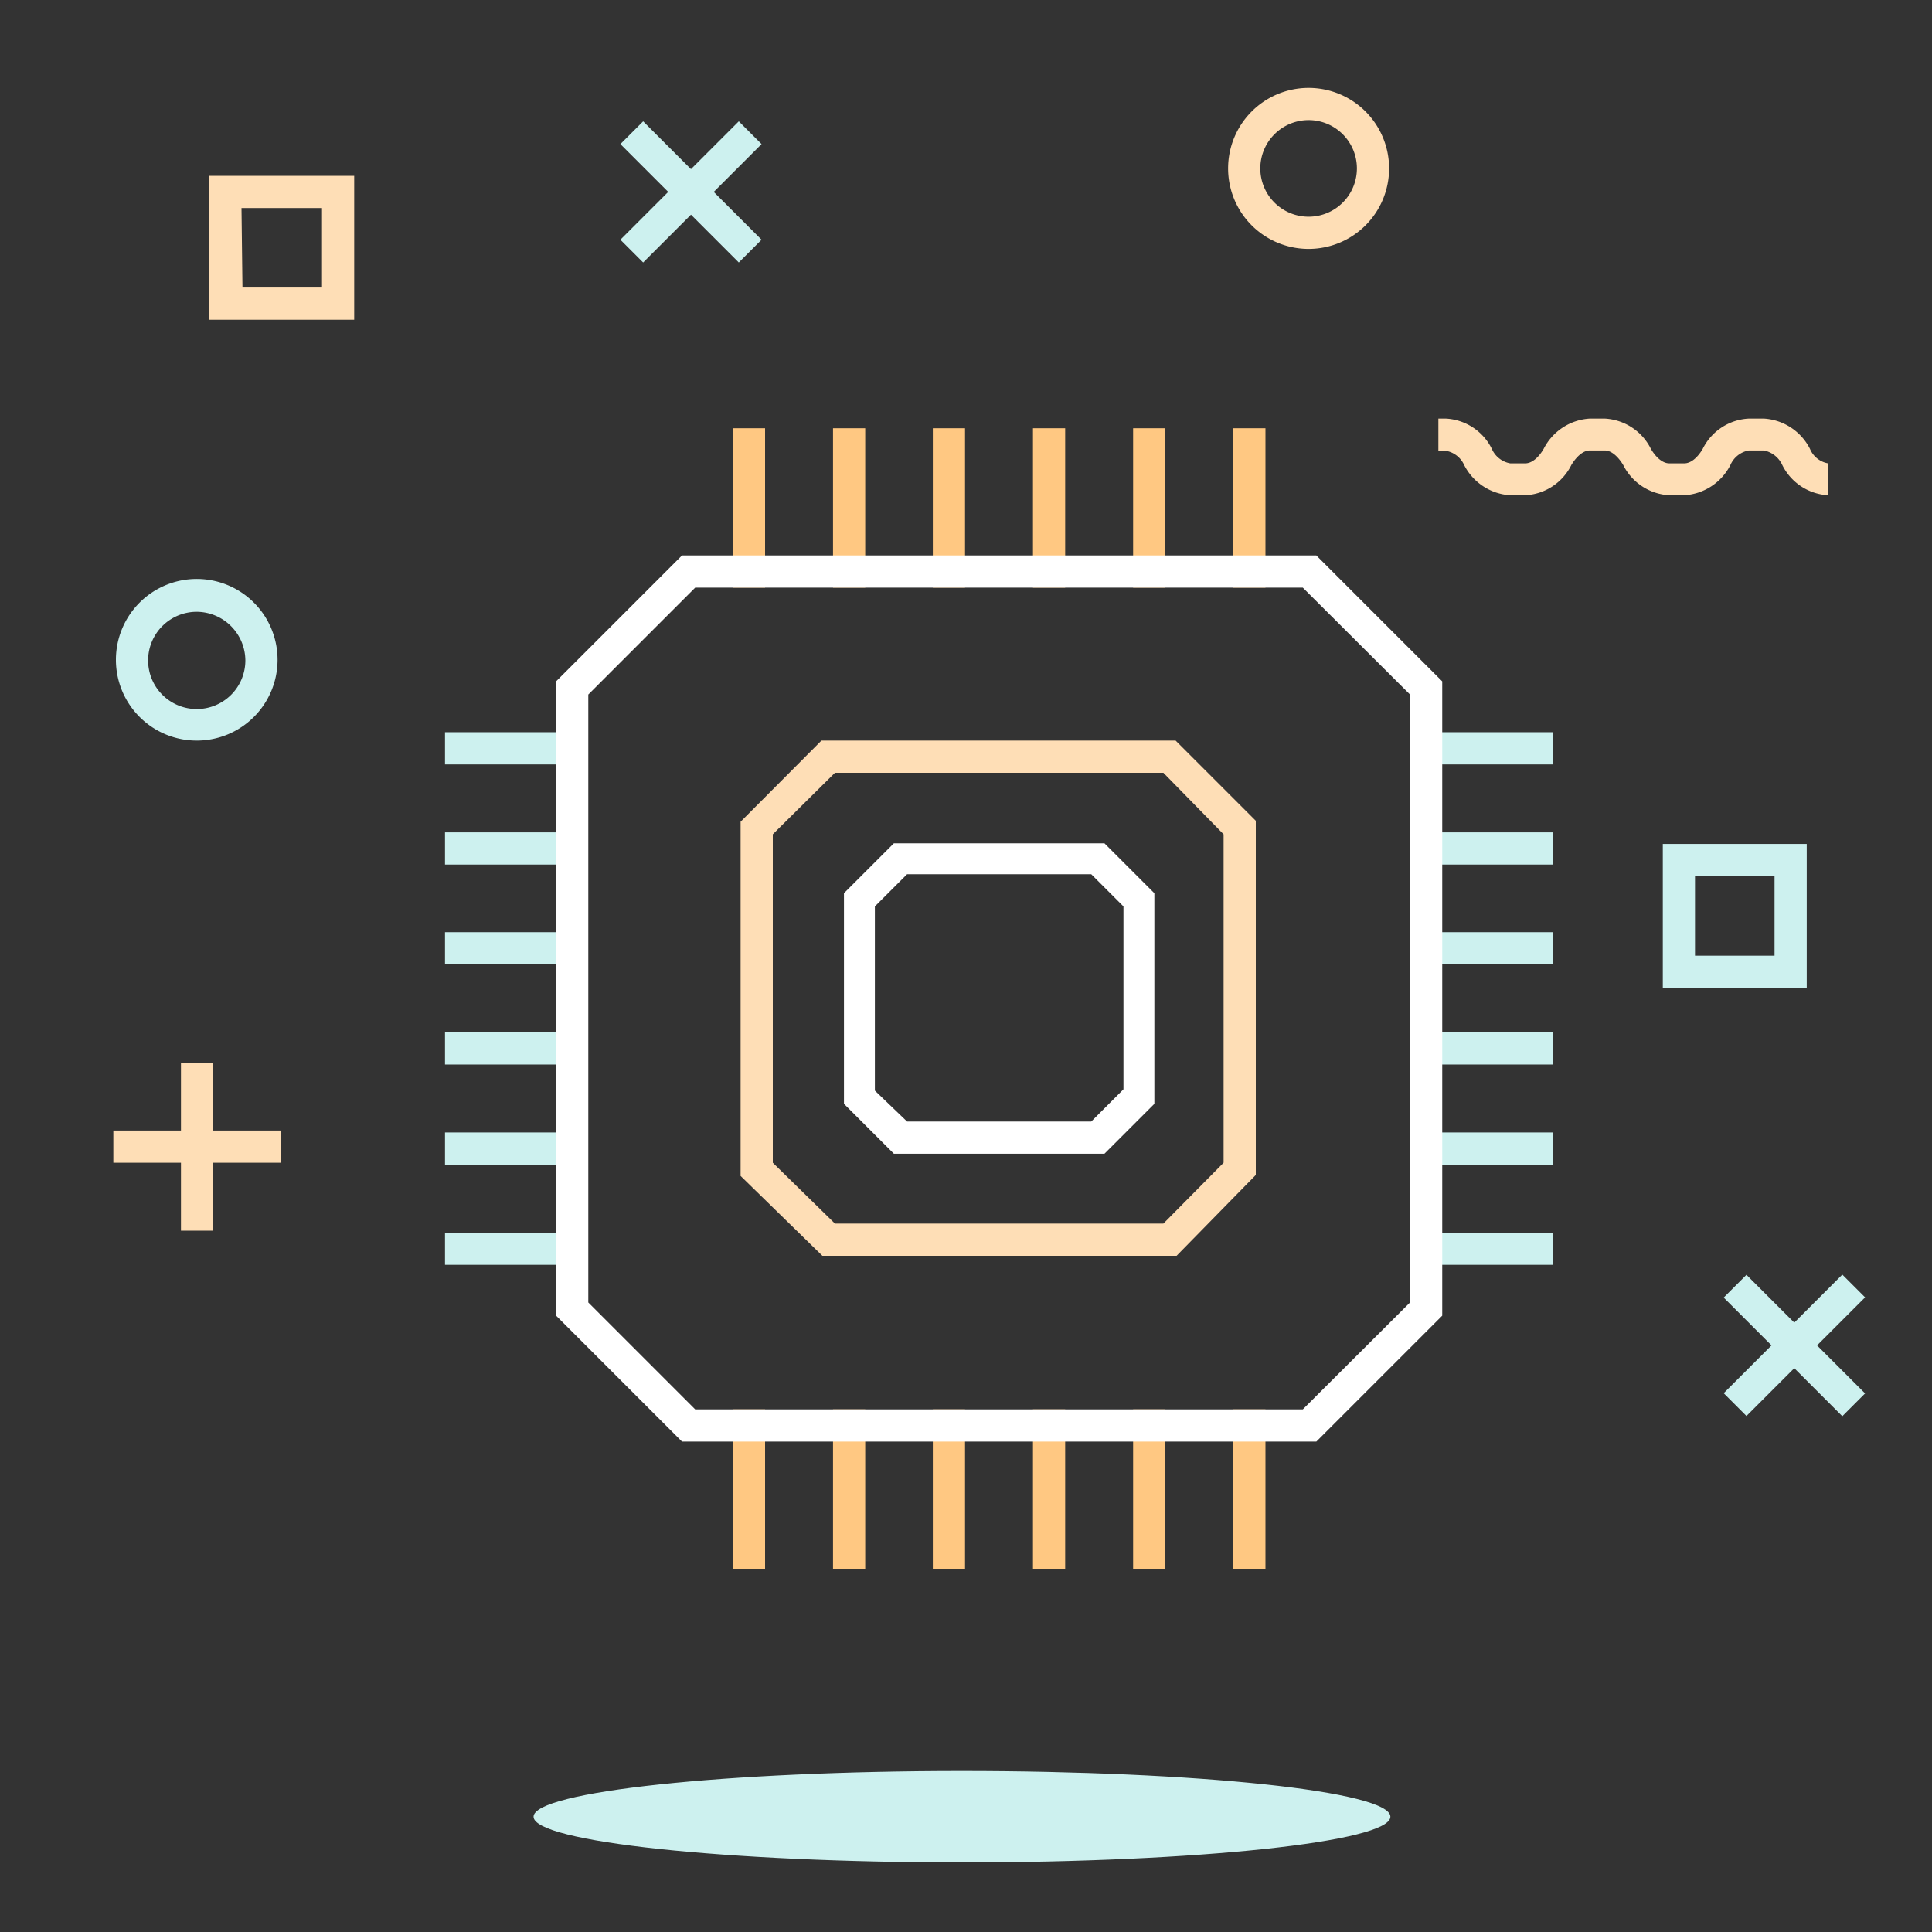 <svg id="Layer_1" data-name="Layer 1" xmlns="http://www.w3.org/2000/svg" viewBox="0 0 60 60"><rect x="0" y="0" width="60" height="60" fill="#333333" stroke="none"/><defs><style>.cls-1{fill:#fedeb6;}.cls-2{fill:#cdf1ef;}.cls-3{fill:#ffc882;}.cls-4{fill:#fff;}</style></defs><title>Chip- On Dark</title><rect class="cls-1" x="5.62" y="33.01" width="1" height="5.21"/><rect class="cls-1" x="3.52" y="35.11" width="5.2" height="1"/><rect class="cls-2" x="55.22" y="39.18" width="1" height="5.21" transform="translate(-13.22 51.64) rotate(-45)"/><rect class="cls-2" x="53.12" y="41.28" width="5.21" height="1" transform="translate(-13.22 51.64) rotate(-45)"/><rect class="cls-2" x="20.96" y="3.36" width="1" height="5.2" transform="translate(2.07 16.92) rotate(-45)"/><rect class="cls-2" x="18.86" y="5.46" width="5.2" height="1" transform="translate(2.07 16.92) rotate(-45)"/><path class="cls-1" d="M56.77,15.38a1.69,1.69,0,0,1-1.42-.94.8.8,0,0,0-.57-.45h-.47a.77.77,0,0,0-.57.45,1.72,1.72,0,0,1-1.43.94h-.47a1.7,1.7,0,0,1-1.43-.94c-.17-.28-.38-.45-.57-.45h-.47c-.19,0-.4.17-.57.45a1.69,1.69,0,0,1-1.43.94H46.9a1.72,1.72,0,0,1-1.43-.94A.77.77,0,0,0,44.9,14h-.23V13h.23a1.69,1.69,0,0,1,1.43.94.77.77,0,0,0,.57.45h.47c.19,0,.4-.16.57-.45A1.72,1.72,0,0,1,49.37,13h.47a1.7,1.7,0,0,1,1.43.94c.17.29.38.45.57.45h.47c.19,0,.4-.16.57-.45A1.69,1.69,0,0,1,54.31,13h.47a1.72,1.72,0,0,1,1.43.94.75.75,0,0,0,.56.45Z"/><path class="cls-1" d="M40.63,7.73a2.5,2.5,0,1,1,2.51-2.5A2.5,2.5,0,0,1,40.63,7.73Zm0-4a1.5,1.5,0,1,0,1.51,1.5A1.5,1.5,0,0,0,40.63,3.73Z"/><path class="cls-2" d="M6.12,23a2.51,2.51,0,1,1,2.5-2.5A2.51,2.51,0,0,1,6.12,23Zm0-4a1.51,1.51,0,1,0,1.5,1.51A1.52,1.52,0,0,0,6.12,19Z"/><path class="cls-1" d="M11,9.93H6.5V5.46H11Zm-3.47-1H10V6.46H7.5Z"/><path class="cls-2" d="M56.11,30.68H51.64V26.21h4.47Zm-3.47-1h2.47V27.21H52.64Z"/><path class="cls-2" d="M43.18,56.42c0,.78-6,1.42-13.31,1.42s-13.3-.64-13.3-1.42,6-1.42,13.3-1.42S43.18,55.63,43.18,56.42Z"/><rect class="cls-3" x="22.76" y="13.3" width="1" height="4.95"/><rect class="cls-3" x="25.87" y="13.3" width="1" height="4.95"/><rect class="cls-3" x="28.97" y="13.3" width="1" height="4.95"/><rect class="cls-3" x="32.08" y="13.3" width="1" height="4.95"/><rect class="cls-3" x="35.19" y="13.3" width="1" height="4.95"/><rect class="cls-3" x="38.3" y="13.3" width="1" height="4.95"/><rect class="cls-3" x="22.76" y="43.77" width="1" height="4.95"/><rect class="cls-3" x="25.87" y="43.77" width="1" height="4.95"/><rect class="cls-3" x="28.97" y="43.77" width="1" height="4.95"/><rect class="cls-3" x="32.08" y="43.77" width="1" height="4.95"/><rect class="cls-3" x="35.19" y="43.77" width="1" height="4.95"/><rect class="cls-3" x="38.3" y="43.77" width="1" height="4.95"/><rect class="cls-2" x="13.82" y="38.28" width="3.95" height="1"/><rect class="cls-2" x="13.82" y="35.17" width="3.95" height="1"/><rect class="cls-2" x="13.82" y="32.06" width="3.95" height="1"/><rect class="cls-2" x="13.82" y="28.95" width="3.95" height="1"/><rect class="cls-2" x="13.82" y="25.85" width="3.95" height="1"/><rect class="cls-2" x="13.82" y="22.74" width="3.95" height="1"/><rect class="cls-2" x="44.29" y="38.28" width="3.95" height="1"/><rect class="cls-2" x="44.29" y="35.17" width="3.95" height="1"/><rect class="cls-2" x="44.29" y="32.06" width="3.95" height="1"/><rect class="cls-2" x="44.29" y="28.95" width="3.95" height="1"/><rect class="cls-2" x="44.29" y="25.85" width="3.95" height="1"/><rect class="cls-2" x="44.29" y="22.74" width="3.95" height="1"/><path class="cls-4" d="M34.3,35.83H27.76l-1.55-1.55V27.74l1.55-1.55H34.3l1.55,1.55v6.54Zm-6.13-1h5.72l1-1V28.15l-1-1H28.17l-1,1v5.72Z"/><path class="cls-1" d="M36.54,39h-11L23,36.52v-11L25.51,23h11L39,25.49v11ZM25.93,38h10.2L38,36.11V25.91L36.13,24H25.93L24,25.91v10.2Z"/><path class="cls-4" d="M40.88,44.77H21.18l-3.91-3.91V21.16l3.91-3.91h19.7l3.91,3.91v19.7Zm-19.29-1H40.46l3.33-3.32V21.57l-3.33-3.32H21.59l-3.32,3.32V40.45Z"/></svg>
